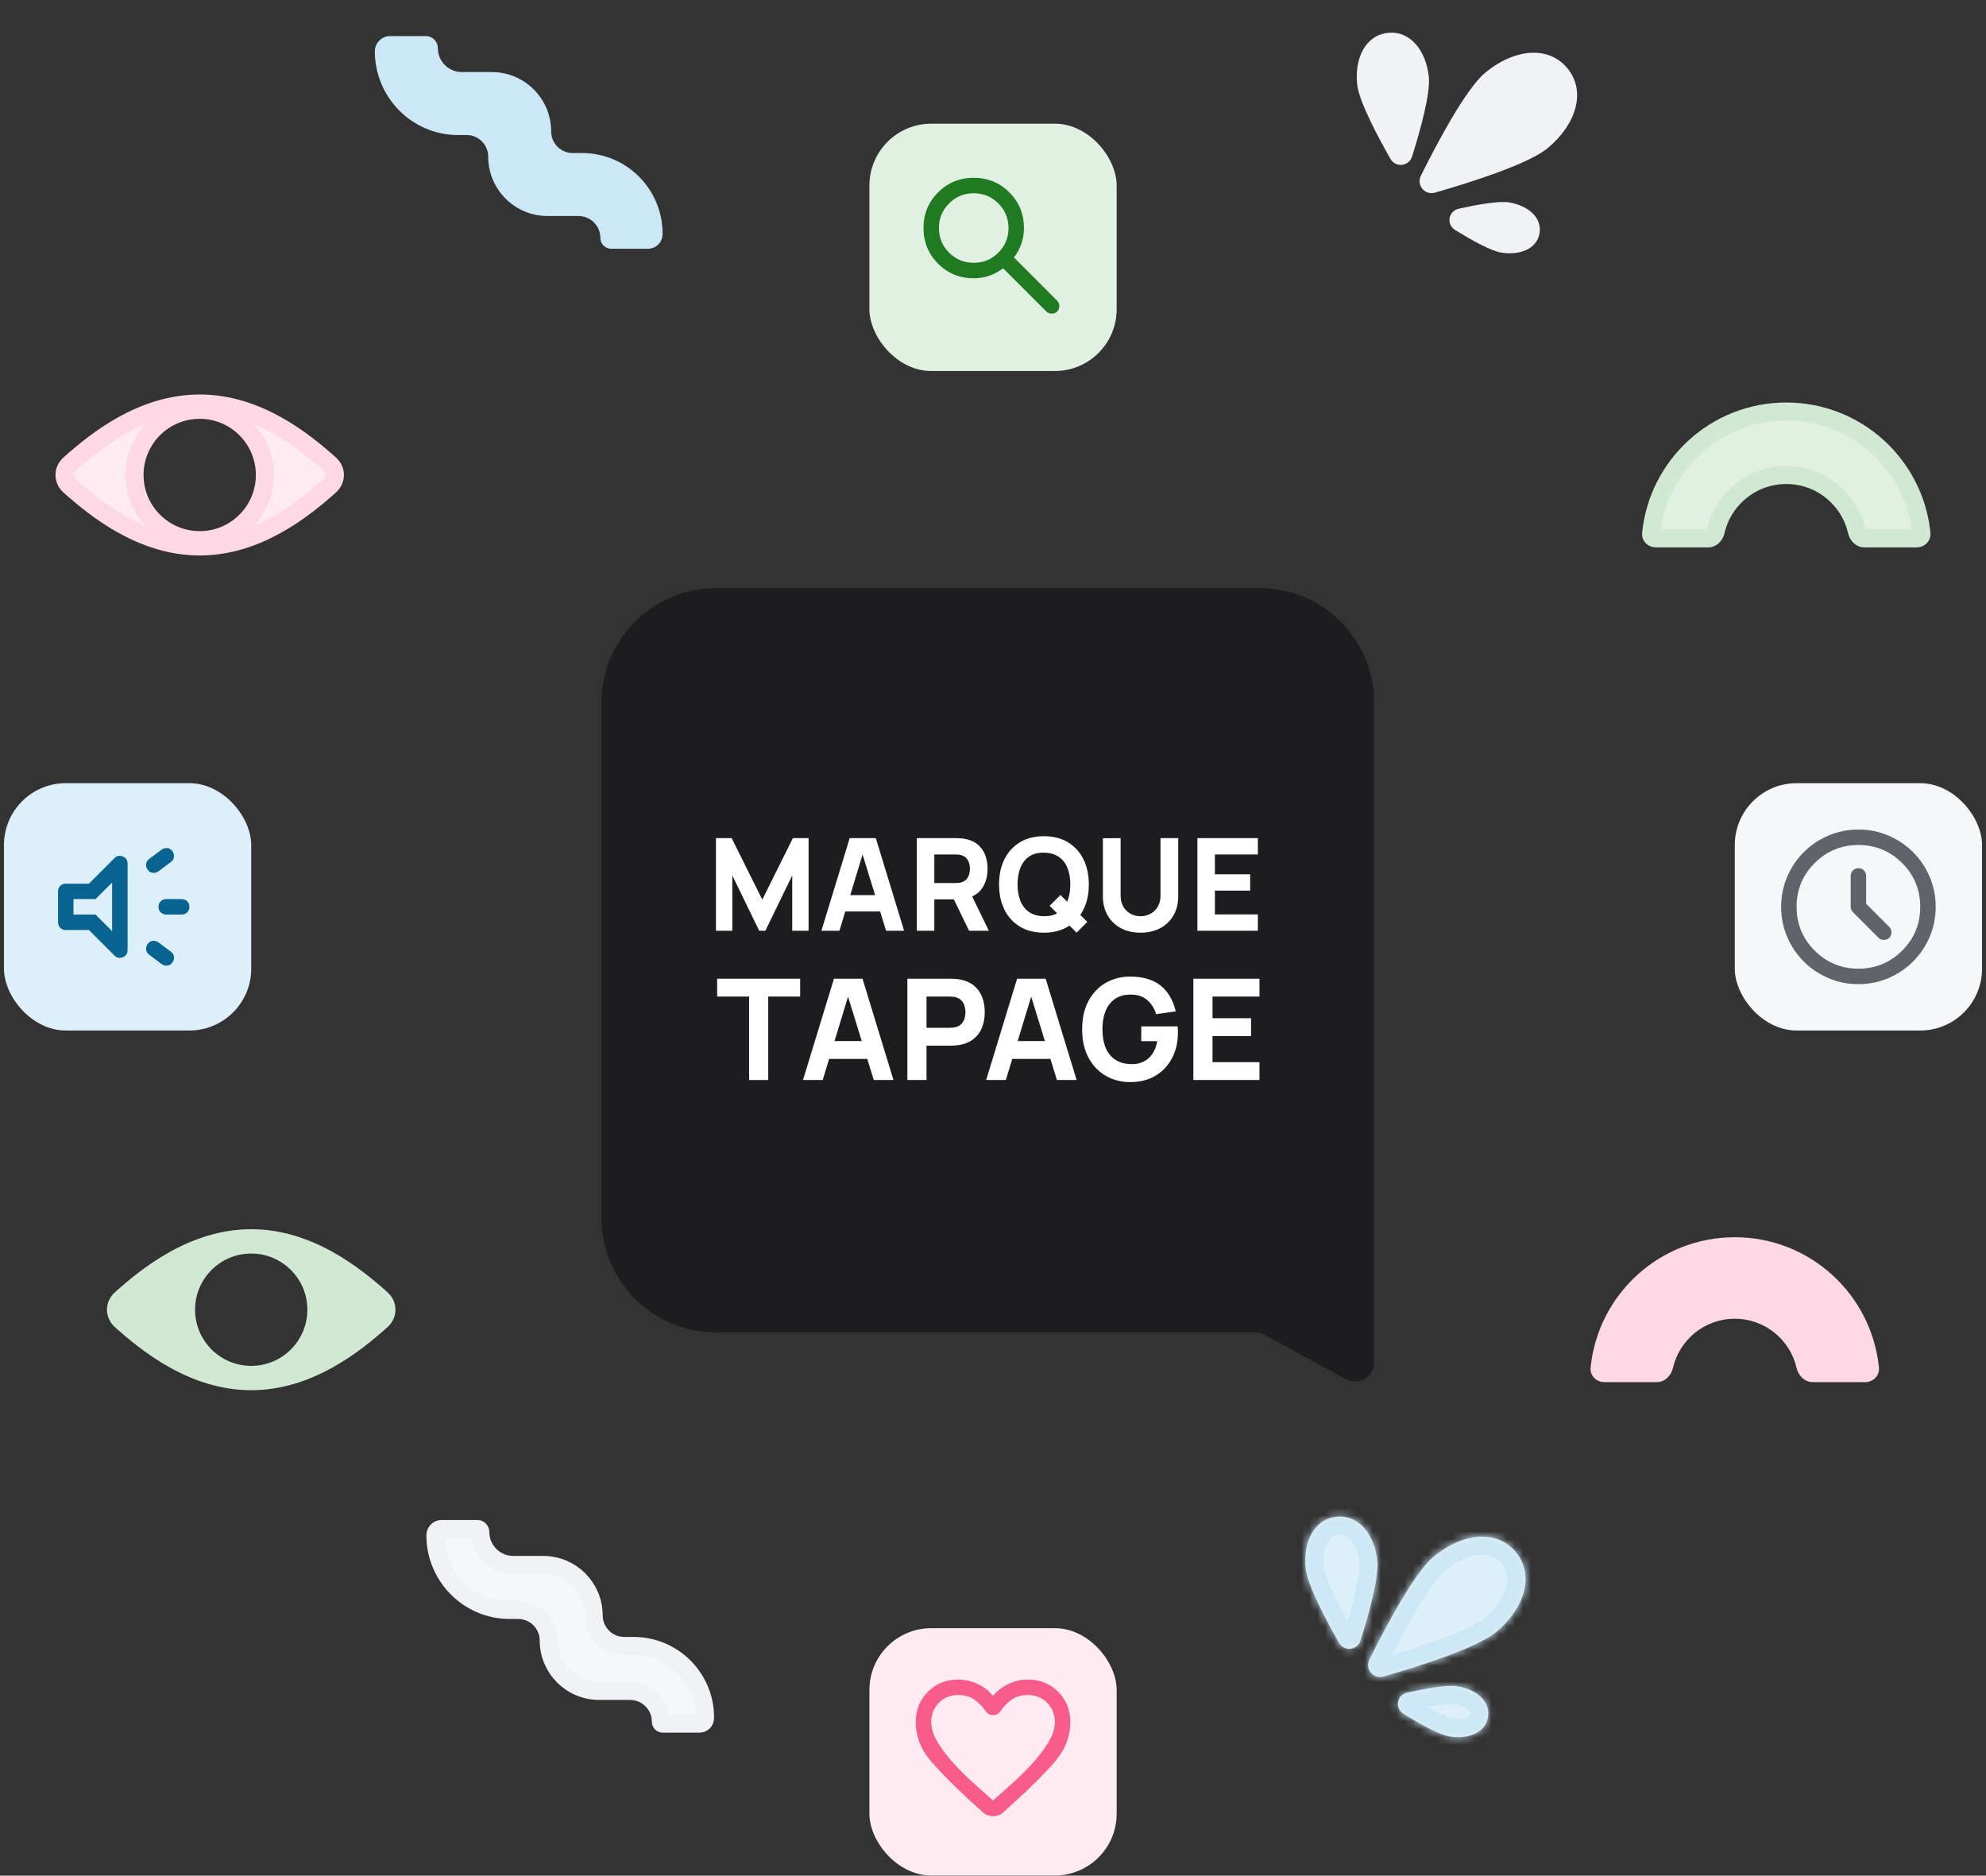 <svg width="251" height="237" viewBox="0 0 251 237" fill="none" xmlns="http://www.w3.org/2000/svg">
<rect x="0" y="0" width="251" height="237" fill="#333333" stroke="none"/>
<g clip-path="url(#clip0_2034_320)">
<path d="M25.24 50.984C32.532 50.984 38.35 55.666 41.697 58.653C42.54 59.406 42.54 60.626 41.697 61.379C38.35 64.366 32.533 69.049 25.24 69.049C17.947 69.049 12.129 64.366 8.782 61.379C7.939 60.626 7.939 59.406 8.782 58.653C12.129 55.666 17.947 50.984 25.24 50.984ZM25.24 51.78C20.692 51.78 17.004 55.468 17.004 60.016C17.004 64.565 20.692 68.252 25.24 68.252C29.788 68.252 33.475 64.565 33.475 60.016C33.475 55.468 29.788 51.78 25.24 51.78Z" fill="#FFEBF1" stroke="#FFD8E5" stroke-width="2.279"/>
</g>
<path d="M184.367 26.371C186.626 25.866 189.431 25.357 190.752 25.58C193.158 25.985 194.906 27.511 194.575 29.477C194.244 31.443 192.092 32.313 189.687 31.908C188.366 31.685 185.883 30.286 183.913 29.07C182.752 28.353 183.036 26.668 184.367 26.371ZM187.702 9.193C191.245 6.242 195.618 5.651 198.079 8.605C200.539 11.56 199.165 15.753 195.622 18.704C193.168 20.747 185.719 23.089 181.369 24.337C180.069 24.709 178.98 23.401 179.582 22.19C181.596 18.138 185.248 11.236 187.702 9.193ZM175.408 4.151C178.22 3.85 180.223 6.368 180.581 9.702C180.807 11.816 179.475 16.57 178.47 19.764C178.066 21.048 176.391 21.227 175.724 20.059C174.065 17.151 171.755 12.787 171.528 10.672C171.17 7.339 172.595 4.452 175.408 4.151Z" fill="#F0F2F5"/>
<mask id="path-3-inside-1_2034_320" fill="white">
<path d="M177.857 213.871C180.117 213.366 182.921 212.857 184.242 213.079C186.647 213.484 188.396 215.01 188.065 216.976C187.734 218.942 185.583 219.813 183.177 219.408C181.856 219.186 179.373 217.786 177.403 216.57C176.243 215.853 176.526 214.168 177.857 213.871ZM181.192 196.693C184.736 193.742 189.108 193.151 191.568 196.105C194.028 199.06 192.655 203.253 189.111 206.204C186.657 208.247 179.209 210.589 174.859 211.837C173.559 212.209 172.47 210.901 173.072 209.69C175.086 205.638 178.738 198.736 181.192 196.693ZM168.897 191.651C171.71 191.35 173.714 193.868 174.071 197.202C174.298 199.316 172.966 204.07 171.961 207.264C171.557 208.548 169.88 208.728 169.214 207.559C167.555 204.651 165.245 200.287 165.018 198.173C164.661 194.839 166.085 191.953 168.897 191.651Z"/>
</mask>
<path d="M177.857 213.871C180.117 213.366 182.921 212.857 184.242 213.079C186.647 213.484 188.396 215.01 188.065 216.976C187.734 218.942 185.583 219.813 183.177 219.408C181.856 219.186 179.373 217.786 177.403 216.57C176.243 215.853 176.526 214.168 177.857 213.871ZM181.192 196.693C184.736 193.742 189.108 193.151 191.568 196.105C194.028 199.06 192.655 203.253 189.111 206.204C186.657 208.247 179.209 210.589 174.859 211.837C173.559 212.209 172.47 210.901 173.072 209.69C175.086 205.638 178.738 198.736 181.192 196.693ZM168.897 191.651C171.71 191.35 173.714 193.868 174.071 197.202C174.298 199.316 172.966 204.07 171.961 207.264C171.557 208.548 169.88 208.728 169.214 207.559C167.555 204.651 165.245 200.287 165.018 198.173C164.661 194.839 166.085 191.953 168.897 191.651Z" fill="#DDEFF8"/>
<path d="M177.857 213.871L177.361 211.647L177.361 211.647L177.857 213.871ZM184.242 213.079L184.62 210.832L184.62 210.832L184.242 213.079ZM188.065 216.976L190.312 217.354L190.312 217.354L188.065 216.976ZM183.177 219.408L182.799 221.655L182.799 221.655L183.177 219.408ZM177.403 216.57L176.206 218.509L176.206 218.509L177.403 216.57ZM181.192 196.693L179.734 194.942L179.734 194.942L181.192 196.693ZM191.568 196.105L193.319 194.647L193.319 194.647L191.568 196.105ZM189.111 206.204L190.569 207.955L190.569 207.955L189.111 206.204ZM174.859 211.837L175.487 214.027L175.487 214.027L174.859 211.837ZM173.072 209.69L171.032 208.676L171.032 208.676L173.072 209.69ZM168.897 191.651L168.654 189.385L168.654 189.385L168.897 191.651ZM174.071 197.202L176.337 196.959L176.337 196.959L174.071 197.202ZM171.961 207.264L174.134 207.948L174.134 207.948L171.961 207.264ZM169.214 207.559L167.234 208.688L167.234 208.688L169.214 207.559ZM165.018 198.173L162.753 198.415L162.753 198.416L165.018 198.173ZM177.857 213.871L178.354 216.095C179.455 215.849 180.656 215.609 181.721 215.458C182.87 215.296 183.587 215.279 183.864 215.326L184.242 213.079L184.62 210.832C183.576 210.656 182.23 210.783 181.082 210.946C179.849 211.121 178.518 211.388 177.361 211.647L177.857 213.871ZM184.242 213.079L183.864 215.326C184.724 215.471 185.3 215.793 185.59 216.075C185.834 216.312 185.841 216.461 185.818 216.598L188.065 216.976L190.312 217.354C190.62 215.526 189.918 213.928 188.769 212.809C187.666 211.736 186.165 211.092 184.62 210.832L184.242 213.079ZM188.065 216.976L185.818 216.598C185.795 216.736 185.74 216.874 185.432 217.018C185.065 217.19 184.416 217.306 183.556 217.161L183.177 219.408L182.799 221.655C184.344 221.915 185.973 221.798 187.367 221.144C188.819 220.463 190.005 219.183 190.312 217.354L188.065 216.976ZM183.177 219.408L183.556 217.161C183.278 217.114 182.607 216.864 181.574 216.334C180.617 215.843 179.561 215.224 178.6 214.631L177.403 216.57L176.206 218.509C177.216 219.132 178.386 219.821 179.493 220.389C180.525 220.918 181.755 221.479 182.799 221.655L183.177 219.408ZM177.403 216.57L178.6 214.631C178.843 214.781 178.998 215.116 178.943 215.441C178.888 215.766 178.633 216.032 178.354 216.095L177.857 213.871L177.361 211.647C174.034 212.39 173.307 216.719 176.206 218.509L177.403 216.57ZM181.192 196.693L182.65 198.444C184.149 197.196 185.696 196.558 186.968 196.456C188.176 196.36 189.123 196.73 189.817 197.563L191.568 196.105L193.319 194.647C191.553 192.527 189.084 191.715 186.605 191.913C184.189 192.106 181.779 193.239 179.734 194.942L181.192 196.693ZM191.568 196.105L189.817 197.563C190.511 198.397 190.704 199.396 190.39 200.566C190.06 201.798 189.152 203.205 187.653 204.453L189.111 206.204L190.569 207.955C192.614 206.252 194.165 204.086 194.792 201.746C195.436 199.343 195.085 196.768 193.319 194.647L191.568 196.105ZM189.111 206.204L187.653 204.453C186.773 205.186 184.667 206.167 181.91 207.18C179.272 208.149 176.383 209.029 174.231 209.646L174.859 211.837L175.487 214.027C177.686 213.397 180.695 212.482 183.482 211.457C186.151 210.477 188.995 209.265 190.569 207.955L189.111 206.204ZM174.859 211.837L174.231 209.646C174.836 209.473 175.392 210.142 175.112 210.704L173.072 209.69L171.032 208.676C169.548 211.66 172.282 214.946 175.487 214.027L174.859 211.837ZM173.072 209.69L175.112 210.704C176.109 208.7 177.498 206.017 178.928 203.598C180.424 201.071 181.77 199.177 182.65 198.444L181.192 196.693L179.734 194.942C178.16 196.252 176.454 198.831 175.006 201.278C173.494 203.834 172.05 206.628 171.032 208.676L173.072 209.69ZM168.897 191.651L169.14 193.917C169.726 193.854 170.231 194.048 170.702 194.578C171.216 195.155 171.665 196.137 171.805 197.445L174.071 197.202L176.337 196.959C176.12 194.933 175.388 192.989 174.107 191.549C172.784 190.061 170.881 189.147 168.654 189.385L168.897 191.651ZM174.071 197.202L171.805 197.445C171.872 198.069 171.695 199.432 171.258 201.313C170.847 203.084 170.282 205.009 169.787 206.581L171.961 207.264L174.134 207.948C174.645 206.326 175.248 204.277 175.697 202.344C176.121 200.52 176.496 198.449 176.337 196.959L174.071 197.202ZM171.961 207.264L169.787 206.581C169.871 206.314 170.142 206.098 170.442 206.066C170.744 206.033 171.054 206.187 171.193 206.43L169.214 207.559L167.234 208.688C168.887 211.585 173.134 211.128 174.134 207.948L171.961 207.264ZM169.214 207.559L171.193 206.43C170.376 204.999 169.416 203.238 168.639 201.594C167.813 199.849 167.351 198.554 167.284 197.929L165.018 198.173L162.753 198.416C162.913 199.906 163.719 201.85 164.519 203.543C165.368 205.336 166.392 207.211 167.234 208.688L169.214 207.559ZM165.018 198.173L167.284 197.93C167.144 196.622 167.375 195.567 167.754 194.894C168.102 194.277 168.555 193.979 169.14 193.917L168.897 191.651L168.654 189.385C166.427 189.624 164.762 190.921 163.784 192.656C162.838 194.335 162.536 196.39 162.753 198.415L165.018 198.173Z" fill="#CCE7F5" mask="url(#path-3-inside-1_2034_320)"/>
<g clip-path="url(#clip1_2034_320)">
<path fill-rule="evenodd" clip-rule="evenodd" d="M31.749 175.661C39.509 175.661 45.613 170.695 48.965 167.702C50.316 166.497 50.316 164.482 48.965 163.277C45.613 160.284 39.509 155.318 31.749 155.318C23.99 155.318 17.885 160.284 14.533 163.277C13.182 164.482 13.182 166.497 14.533 167.702C17.885 170.695 23.99 175.661 31.749 175.661ZM31.749 172.586C35.669 172.586 38.846 169.409 38.846 165.49C38.846 161.57 35.669 158.393 31.749 158.393C27.83 158.393 24.653 161.57 24.653 165.49C24.653 169.409 27.83 172.586 31.749 172.586Z" fill="#D1E9D2"/>
</g>
<g clip-path="url(#clip2_2034_320)">
<path fill-rule="evenodd" clip-rule="evenodd" d="M237.47 172.813C237.569 173.82 236.74 174.642 235.729 174.642H229.091C228.08 174.642 227.281 173.811 227.053 172.826C226.231 169.276 223.049 166.631 219.249 166.631C215.449 166.631 212.267 169.276 211.444 172.826C211.216 173.811 210.418 174.642 209.406 174.642H202.769C201.757 174.642 200.928 173.82 201.028 172.813C201.945 163.559 209.753 156.331 219.249 156.331C228.744 156.331 236.552 163.559 237.47 172.813Z" fill="#FFD8E5"/>
</g>
<g clip-path="url(#clip3_2034_320)">
<path d="M55.809 193.197H60.328C60.536 193.197 60.705 193.365 60.705 193.573C60.705 195.877 62.572 197.745 64.876 197.745H68.666C72.181 197.745 75.03 200.594 75.03 204.109C75.03 206.245 76.762 207.977 78.898 207.977H80.078C85.098 207.977 89.155 212.072 89.108 217.092C89.105 217.481 88.788 217.795 88.399 217.796H83.764C83.632 217.796 83.524 217.688 83.524 217.555C83.524 215.402 81.779 213.657 79.626 213.657H75.715C72.2 213.657 69.35 210.808 69.35 207.293C69.35 205.156 67.618 203.424 65.482 203.424H64.391C59.228 203.424 55.025 199.175 55.025 193.993C55.025 193.551 55.385 193.197 55.809 193.197Z" fill="#F6F7F9" stroke="#F0F2F5" stroke-width="2.279"/>
</g>
<g clip-path="url(#clip4_2034_320)">
<path d="M225.76 51.997C234.525 51.997 241.757 58.565 242.802 67.047L242.847 67.452C242.873 67.712 242.655 68.029 242.24 68.029H235.602C235.267 68.029 234.819 67.721 234.674 67.096C233.735 63.041 230.102 60.019 225.76 60.018C221.418 60.018 217.785 63.041 216.845 67.096C216.7 67.721 216.252 68.029 215.917 68.029H209.28C208.864 68.029 208.646 67.713 208.672 67.452C209.533 58.775 216.856 51.997 225.76 51.997Z" fill="#E0F0E1" stroke="#D1E9D2" stroke-width="2.279"/>
</g>
<g clip-path="url(#clip5_2034_320)">
<path d="M73.115 27.296H69.204C65.06 27.296 61.701 23.937 61.701 19.793C61.701 18.285 60.479 17.064 58.972 17.064H57.88C52.078 17.064 47.375 12.295 47.375 6.493C47.375 5.431 48.236 4.557 49.299 4.557H53.818C54.655 4.557 55.334 5.236 55.334 6.073C55.334 7.748 56.691 9.105 58.366 9.105H62.155C66.3 9.105 69.659 12.465 69.659 16.609C69.659 18.116 70.881 19.338 72.388 19.338H73.567C79.221 19.338 83.79 23.95 83.737 29.604C83.727 30.618 82.902 31.435 81.888 31.435H77.254C76.492 31.435 75.875 30.817 75.875 30.056C75.875 28.532 74.639 27.296 73.115 27.296Z" fill="#CCE7F5"/>
</g>
<rect x="0.5" y="98.96" width="31.25" height="31.25" rx="7.812" fill="#DDEFF8"/>
<mask id="mask0_2034_320" style="mask-type:alpha" maskUnits="userSpaceOnUse" x="4" y="102" width="24" height="25">
<rect x="4.406" y="102.866" width="23.438" height="23.438" fill="#D9D9D9"/>
</mask>
<g mask="url(#mask0_2034_320)">
<path d="M22.961 115.562H21.008C20.731 115.562 20.499 115.468 20.312 115.281C20.125 115.094 20.031 114.862 20.031 114.585C20.031 114.308 20.125 114.076 20.312 113.889C20.499 113.702 20.731 113.608 21.008 113.608H22.961C23.238 113.608 23.47 113.702 23.657 113.889C23.844 114.076 23.938 114.308 23.938 114.585C23.938 114.862 23.844 115.094 23.657 115.281C23.47 115.468 23.238 115.562 22.961 115.562ZM18.664 119.272C18.827 119.045 19.038 118.914 19.299 118.882C19.559 118.849 19.803 118.914 20.031 119.077L21.594 120.249C21.822 120.412 21.952 120.623 21.984 120.884C22.017 121.144 21.952 121.388 21.789 121.616C21.626 121.844 21.415 121.974 21.154 122.007C20.894 122.039 20.65 121.974 20.422 121.812L18.859 120.64C18.631 120.477 18.501 120.265 18.469 120.005C18.436 119.744 18.501 119.5 18.664 119.272ZM21.594 108.921L20.031 110.093C19.803 110.256 19.559 110.321 19.299 110.288C19.038 110.256 18.827 110.125 18.664 109.897C18.501 109.67 18.436 109.425 18.469 109.165C18.501 108.905 18.631 108.693 18.859 108.53L20.422 107.358C20.65 107.196 20.894 107.131 21.154 107.163C21.415 107.196 21.626 107.326 21.789 107.554C21.952 107.782 22.017 108.026 21.984 108.286C21.952 108.547 21.822 108.758 21.594 108.921ZM11.242 117.515H8.312C8.036 117.515 7.804 117.421 7.617 117.234C7.43 117.047 7.336 116.815 7.336 116.538V112.632C7.336 112.355 7.43 112.123 7.617 111.936C7.804 111.749 8.036 111.655 8.312 111.655H11.242L14.465 108.433C14.774 108.123 15.128 108.054 15.527 108.225C15.926 108.396 16.125 108.701 16.125 109.141V120.029C16.125 120.469 15.926 120.774 15.527 120.945C15.128 121.116 14.774 121.047 14.465 120.737L11.242 117.515ZM14.172 111.509L12.072 113.608H9.289V115.562H12.072L14.172 117.661V111.509Z" fill="#086391"/>
</g>
<rect x="109.88" y="15.63" width="31.25" height="31.25" rx="7.812" fill="#E0F0E1"/>
<mask id="mask1_2034_320" style="mask-type:alpha" maskUnits="userSpaceOnUse" x="113" y="19" width="25" height="24">
<rect x="113.786" y="19.536" width="23.438" height="23.438" fill="#D9D9D9"/>
</mask>
<g mask="url(#mask1_2034_320)">
<path d="M123.063 35.161C121.289 35.161 119.788 34.547 118.559 33.318C117.33 32.089 116.716 30.588 116.716 28.814C116.716 27.04 117.33 25.538 118.559 24.309C119.788 23.08 121.289 22.466 123.063 22.466C124.838 22.466 126.339 23.08 127.568 24.309C128.797 25.538 129.411 27.04 129.411 28.814C129.411 29.53 129.297 30.205 129.069 30.84C128.841 31.475 128.532 32.036 128.142 32.525L133.61 37.993C133.789 38.172 133.879 38.4 133.879 38.677C133.879 38.953 133.789 39.181 133.61 39.36C133.431 39.539 133.203 39.629 132.927 39.629C132.65 39.629 132.422 39.539 132.243 39.36L126.774 33.892C126.286 34.282 125.725 34.592 125.09 34.819C124.455 35.047 123.78 35.161 123.063 35.161ZM123.063 33.208C124.284 33.208 125.322 32.781 126.176 31.926C127.031 31.072 127.458 30.034 127.458 28.814C127.458 27.593 127.031 26.555 126.176 25.701C125.322 24.846 124.284 24.419 123.063 24.419C121.843 24.419 120.805 24.846 119.951 25.701C119.096 26.555 118.669 27.593 118.669 28.814C118.669 30.034 119.096 31.072 119.951 31.926C120.805 32.781 121.843 33.208 123.063 33.208Z" fill="#1F7A22"/>
</g>
<rect x="219.25" y="98.96" width="31.25" height="31.25" rx="7.812" fill="#F6F7F9"/>
<mask id="mask2_2034_320" style="mask-type:alpha" maskUnits="userSpaceOnUse" x="223" y="102" width="24" height="25">
<rect x="223.156" y="102.866" width="23.438" height="23.438" fill="#D9D9D9"/>
</mask>
<g mask="url(#mask2_2034_320)">
<path d="M235.852 114.194V110.679C235.852 110.402 235.758 110.17 235.571 109.983C235.384 109.796 235.152 109.702 234.875 109.702C234.598 109.702 234.366 109.796 234.179 109.983C233.992 110.17 233.898 110.402 233.898 110.679V114.561C233.898 114.691 233.923 114.817 233.972 114.939C234.021 115.061 234.094 115.171 234.191 115.269L237.414 118.491C237.593 118.67 237.821 118.76 238.098 118.76C238.374 118.76 238.602 118.67 238.781 118.491C238.96 118.312 239.05 118.084 239.05 117.808C239.05 117.531 238.96 117.303 238.781 117.124L235.852 114.194ZM234.875 124.351C233.524 124.351 232.255 124.094 231.066 123.582C229.878 123.069 228.845 122.373 227.966 121.494C227.087 120.615 226.391 119.582 225.878 118.394C225.366 117.205 225.109 115.936 225.109 114.585C225.109 113.234 225.366 111.965 225.878 110.776C226.391 109.588 227.087 108.555 227.966 107.676C228.845 106.797 229.878 106.101 231.066 105.588C232.255 105.076 233.524 104.819 234.875 104.819C236.226 104.819 237.495 105.076 238.684 105.588C239.872 106.101 240.905 106.797 241.784 107.676C242.663 108.555 243.359 109.588 243.872 110.776C244.384 111.965 244.641 113.234 244.641 114.585C244.641 115.936 244.384 117.205 243.872 118.394C243.359 119.582 242.663 120.615 241.784 121.494C240.905 122.373 239.872 123.069 238.684 123.582C237.495 124.094 236.226 124.351 234.875 124.351ZM234.875 122.397C237.04 122.397 238.883 121.637 240.405 120.115C241.927 118.593 242.688 116.75 242.688 114.585C242.688 112.42 241.927 110.577 240.405 109.055C238.883 107.533 237.04 106.772 234.875 106.772C232.71 106.772 230.867 107.533 229.345 109.055C227.823 110.577 227.062 112.42 227.062 114.585C227.062 116.75 227.823 118.593 229.345 120.115C230.867 121.637 232.71 122.397 234.875 122.397Z" fill="#62626A"/>
</g>
<rect x="109.88" y="205.73" width="31.25" height="31.25" rx="7.812" fill="#FFEBF1"/>
<mask id="mask3_2034_320" style="mask-type:alpha" maskUnits="userSpaceOnUse" x="113" y="209" width="25" height="25">
<rect x="113.786" y="209.636" width="23.438" height="23.438" fill="#D9D9D9"/>
</mask>
<g mask="url(#mask3_2034_320)">
<path d="M125.505 229.485C125.277 229.485 125.045 229.444 124.809 229.363C124.573 229.281 124.366 229.151 124.187 228.972L122.502 227.434C120.777 225.855 119.218 224.289 117.827 222.734C116.435 221.18 115.739 219.467 115.739 217.595C115.739 216.065 116.252 214.788 117.277 213.762C118.303 212.737 119.58 212.224 121.11 212.224C121.973 212.224 122.787 212.407 123.552 212.773C124.317 213.14 124.968 213.64 125.505 214.275C126.042 213.64 126.693 213.14 127.458 212.773C128.223 212.407 129.037 212.224 129.899 212.224C131.429 212.224 132.707 212.737 133.732 213.762C134.758 214.788 135.271 216.065 135.271 217.595C135.271 219.467 134.579 221.184 133.195 222.747C131.812 224.309 130.241 225.88 128.483 227.458L126.823 228.972C126.644 229.151 126.437 229.281 126.201 229.363C125.965 229.444 125.733 229.485 125.505 229.485ZM124.577 216.228C124.105 215.561 123.601 215.052 123.063 214.702C122.526 214.352 121.875 214.177 121.11 214.177C120.134 214.177 119.32 214.503 118.669 215.154C118.018 215.805 117.692 216.619 117.692 217.595C117.692 218.442 117.993 219.341 118.596 220.293C119.198 221.245 119.918 222.169 120.756 223.064C121.595 223.959 122.457 224.797 123.344 225.579C124.231 226.36 124.951 227.003 125.505 227.507C126.058 227.003 126.778 226.36 127.666 225.579C128.553 224.797 129.415 223.959 130.253 223.064C131.092 222.169 131.812 221.245 132.414 220.293C133.016 219.341 133.317 218.442 133.317 217.595C133.317 216.619 132.992 215.805 132.341 215.154C131.69 214.503 130.876 214.177 129.899 214.177C129.134 214.177 128.483 214.352 127.946 214.702C127.409 215.052 126.905 215.561 126.433 216.228C126.319 216.391 126.18 216.513 126.018 216.594C125.855 216.676 125.684 216.716 125.505 216.716C125.326 216.716 125.155 216.676 124.992 216.594C124.829 216.513 124.691 216.391 124.577 216.228Z" fill="#F75C8A"/>
</g>
<path d="M159.209 74.313H90.488C82.498 74.313 76.021 80.791 76.021 88.781V153.885C76.021 161.875 82.498 168.353 90.488 168.353H158.598C158.999 168.353 159.394 168.453 159.747 168.644L170.117 174.261C171.724 175.131 173.677 173.968 173.677 172.141V88.781C173.677 80.791 167.2 74.313 159.209 74.313Z" fill="#1D1D20"/>
<g clip-path="url(#clip6_2034_320)">
<path d="M90.488 117.607V105.903H92.471L96.34 113.673L100.209 105.903H102.192V117.607H100.127V110.617L96.73 117.607H95.95L92.553 110.617V117.607H90.488Z" fill="white"/>
<path d="M103.813 117.607L107.389 105.903H110.689L114.265 117.607H111.989L108.803 107.285H109.226L106.089 117.607H103.813ZM105.959 115.169V113.104H112.135V115.169H105.959Z" fill="white"/>
<path d="M115.874 117.607V105.903H120.815C120.929 105.903 121.081 105.909 121.271 105.92C121.466 105.925 121.639 105.941 121.791 105.968C122.49 106.077 123.061 106.307 123.506 106.659C123.955 107.012 124.286 107.456 124.497 107.992C124.709 108.523 124.814 109.117 124.814 109.772C124.814 110.753 124.57 111.593 124.083 112.292C123.595 112.985 122.831 113.413 121.791 113.576L120.815 113.641H118.085V117.607H115.874ZM122.473 117.607L120.165 112.844L122.441 112.405L124.977 117.607H122.473ZM118.085 111.576H120.718C120.832 111.576 120.956 111.571 121.092 111.56C121.227 111.549 121.352 111.528 121.466 111.495C121.764 111.414 121.994 111.278 122.157 111.089C122.319 110.894 122.43 110.68 122.49 110.447C122.555 110.208 122.587 109.983 122.587 109.772C122.587 109.561 122.555 109.339 122.49 109.106C122.43 108.867 122.319 108.653 122.157 108.464C121.994 108.269 121.764 108.13 121.466 108.049C121.352 108.017 121.227 107.995 121.092 107.984C120.956 107.973 120.832 107.968 120.718 107.968H118.085V111.576Z" fill="white"/>
<path d="M136.067 117.851L132.654 114.454L134.019 113.088L137.417 116.485L136.067 117.851ZM131.939 117.851C130.768 117.851 129.758 117.596 128.907 117.087C128.062 116.578 127.409 115.865 126.948 114.949C126.493 114.034 126.266 112.969 126.266 111.755C126.266 110.542 126.493 109.477 126.948 108.561C127.409 107.645 128.062 106.933 128.907 106.424C129.758 105.914 130.768 105.66 131.939 105.66C133.109 105.66 134.117 105.914 134.962 106.424C135.813 106.933 136.466 107.645 136.921 108.561C137.381 109.477 137.612 110.542 137.612 111.755C137.612 112.969 137.381 114.034 136.921 114.949C136.466 115.865 135.813 116.578 134.962 117.087C134.117 117.596 133.109 117.851 131.939 117.851ZM131.939 115.77C132.681 115.781 133.299 115.621 133.792 115.291C134.285 114.96 134.653 114.492 134.897 113.885C135.146 113.278 135.271 112.568 135.271 111.755C135.271 110.943 135.146 110.238 134.897 109.642C134.653 109.046 134.285 108.583 133.792 108.252C133.299 107.922 132.681 107.751 131.939 107.74C131.196 107.729 130.579 107.889 130.086 108.22C129.593 108.55 129.221 109.019 128.972 109.626C128.728 110.233 128.606 110.943 128.606 111.755C128.606 112.568 128.728 113.272 128.972 113.868C129.221 114.464 129.593 114.928 130.086 115.258C130.579 115.589 131.196 115.759 131.939 115.77Z" fill="white"/>
<path d="M144.149 117.851C143.206 117.851 142.377 117.661 141.662 117.282C140.947 116.897 140.389 116.358 139.988 115.665C139.587 114.971 139.387 114.156 139.387 113.218V105.92L141.63 105.903V113.202C141.63 113.587 141.695 113.936 141.825 114.25C141.955 114.565 142.134 114.836 142.361 115.063C142.594 115.291 142.862 115.467 143.166 115.591C143.475 115.711 143.802 115.77 144.149 115.77C144.507 115.77 144.837 115.708 145.141 115.583C145.45 115.459 145.718 115.283 145.945 115.055C146.173 114.827 146.349 114.557 146.474 114.242C146.604 113.928 146.669 113.581 146.669 113.202V105.903H148.912V113.218C148.912 114.156 148.711 114.971 148.311 115.665C147.91 116.358 147.351 116.897 146.636 117.282C145.921 117.661 145.092 117.851 144.149 117.851Z" fill="white"/>
<path d="M151.333 117.607V105.903H158.973V107.968H153.544V110.471H157.998V112.536H153.544V115.543H158.973V117.607H151.333Z" fill="white"/>
<path d="M94.675 136.465V125.922H90.639V123.665H101.129V125.922H97.093V136.465H94.675Z" fill="white"/>
<path d="M101.488 136.465L105.399 123.665H109.008L112.92 136.465H110.431L106.946 125.176H107.408L103.977 136.465H101.488ZM103.835 133.799V131.541H110.591V133.799H103.835Z" fill="white"/>
<path d="M114.68 136.465V123.665H120.085C120.209 123.665 120.375 123.671 120.582 123.682C120.796 123.688 120.985 123.706 121.151 123.736C121.916 123.854 122.541 124.106 123.027 124.491C123.519 124.877 123.88 125.362 124.111 125.949C124.343 126.53 124.458 127.179 124.458 127.896C124.458 128.613 124.34 129.265 124.103 129.852C123.871 130.432 123.51 130.915 123.018 131.301C122.532 131.686 121.91 131.938 121.151 132.056C120.985 132.08 120.796 132.098 120.582 132.11C120.369 132.121 120.203 132.127 120.085 132.127H117.098V136.465H114.68ZM117.098 129.869H119.978C120.102 129.869 120.239 129.863 120.387 129.852C120.535 129.84 120.671 129.816 120.796 129.781C121.122 129.692 121.374 129.543 121.551 129.336C121.729 129.123 121.851 128.889 121.916 128.634C121.987 128.373 122.022 128.127 122.022 127.896C122.022 127.665 121.987 127.422 121.916 127.167C121.851 126.906 121.729 126.672 121.551 126.465C121.374 126.251 121.122 126.1 120.796 126.011C120.671 125.976 120.535 125.952 120.387 125.94C120.239 125.928 120.102 125.922 119.978 125.922H117.098V129.869Z" fill="white"/>
<path d="M124.635 136.465L128.547 123.665H132.156L136.067 136.465H133.578L130.093 125.176H130.556L127.124 136.465H124.635ZM126.982 133.799V131.541H133.738V133.799H126.982Z" fill="white"/>
<path d="M142.813 136.732C142.007 136.732 141.24 136.59 140.511 136.305C139.782 136.015 139.136 135.588 138.573 135.025C138.016 134.462 137.575 133.766 137.249 132.936C136.929 132.107 136.769 131.149 136.769 130.065C136.769 128.649 137.038 127.446 137.578 126.456C138.123 125.46 138.852 124.702 139.764 124.18C140.683 123.659 141.699 123.398 142.813 123.398C144.461 123.398 145.756 123.78 146.698 124.545C147.64 125.309 148.272 126.391 148.592 127.789L146.12 128.145C145.889 127.398 145.51 126.803 144.982 126.358C144.461 125.908 143.791 125.68 142.973 125.674C142.162 125.662 141.486 125.837 140.947 126.198C140.407 126.56 140.001 127.072 139.729 127.736C139.462 128.4 139.329 129.176 139.329 130.065C139.329 130.954 139.462 131.724 139.729 132.376C140.001 133.028 140.407 133.535 140.947 133.896C141.486 134.258 142.162 134.444 142.973 134.456C143.525 134.468 144.022 134.373 144.467 134.172C144.917 133.97 145.297 133.653 145.605 133.221C145.913 132.788 146.132 132.234 146.263 131.558H144.236V129.692H148.84C148.852 129.769 148.861 129.905 148.867 130.101C148.873 130.296 148.876 130.409 148.876 130.438C148.876 131.665 148.627 132.753 148.129 133.701C147.632 134.649 146.929 135.393 146.023 135.932C145.116 136.465 144.046 136.732 142.813 136.732Z" fill="white"/>
<path d="M150.824 136.465V123.665H159.18V125.922H153.242V128.66H158.114V130.918H153.242V134.207H159.18V136.465H150.824Z" fill="white"/>
</g>
<defs>
<clipPath id="clip0_2034_320">
<rect width="36.458" height="36.458" fill="white" transform="translate(7.011 41.667)"/>
</clipPath>
<clipPath id="clip1_2034_320">
<rect width="36.458" height="36.458" fill="white" transform="translate(13.52 147.14)"/>
</clipPath>
<clipPath id="clip2_2034_320">
<rect width="36.458" height="36.458" fill="white" transform="translate(201.02 147.14)"/>
</clipPath>
<clipPath id="clip3_2034_320">
<rect width="36.458" height="36.458" fill="white" transform="translate(53.886 187.5)"/>
</clipPath>
<clipPath id="clip4_2034_320">
<rect width="36.458" height="36.458" fill="white" transform="translate(207.531 41.667)"/>
</clipPath>
<clipPath id="clip5_2034_320">
<rect width="36.458" height="36.458" fill="white" transform="translate(47.375)"/>
</clipPath>
<clipPath id="clip6_2034_320">
<rect width="68.721" height="94.039" fill="white" transform="translate(90.488 74.313)"/>
</clipPath>
</defs>
</svg>

